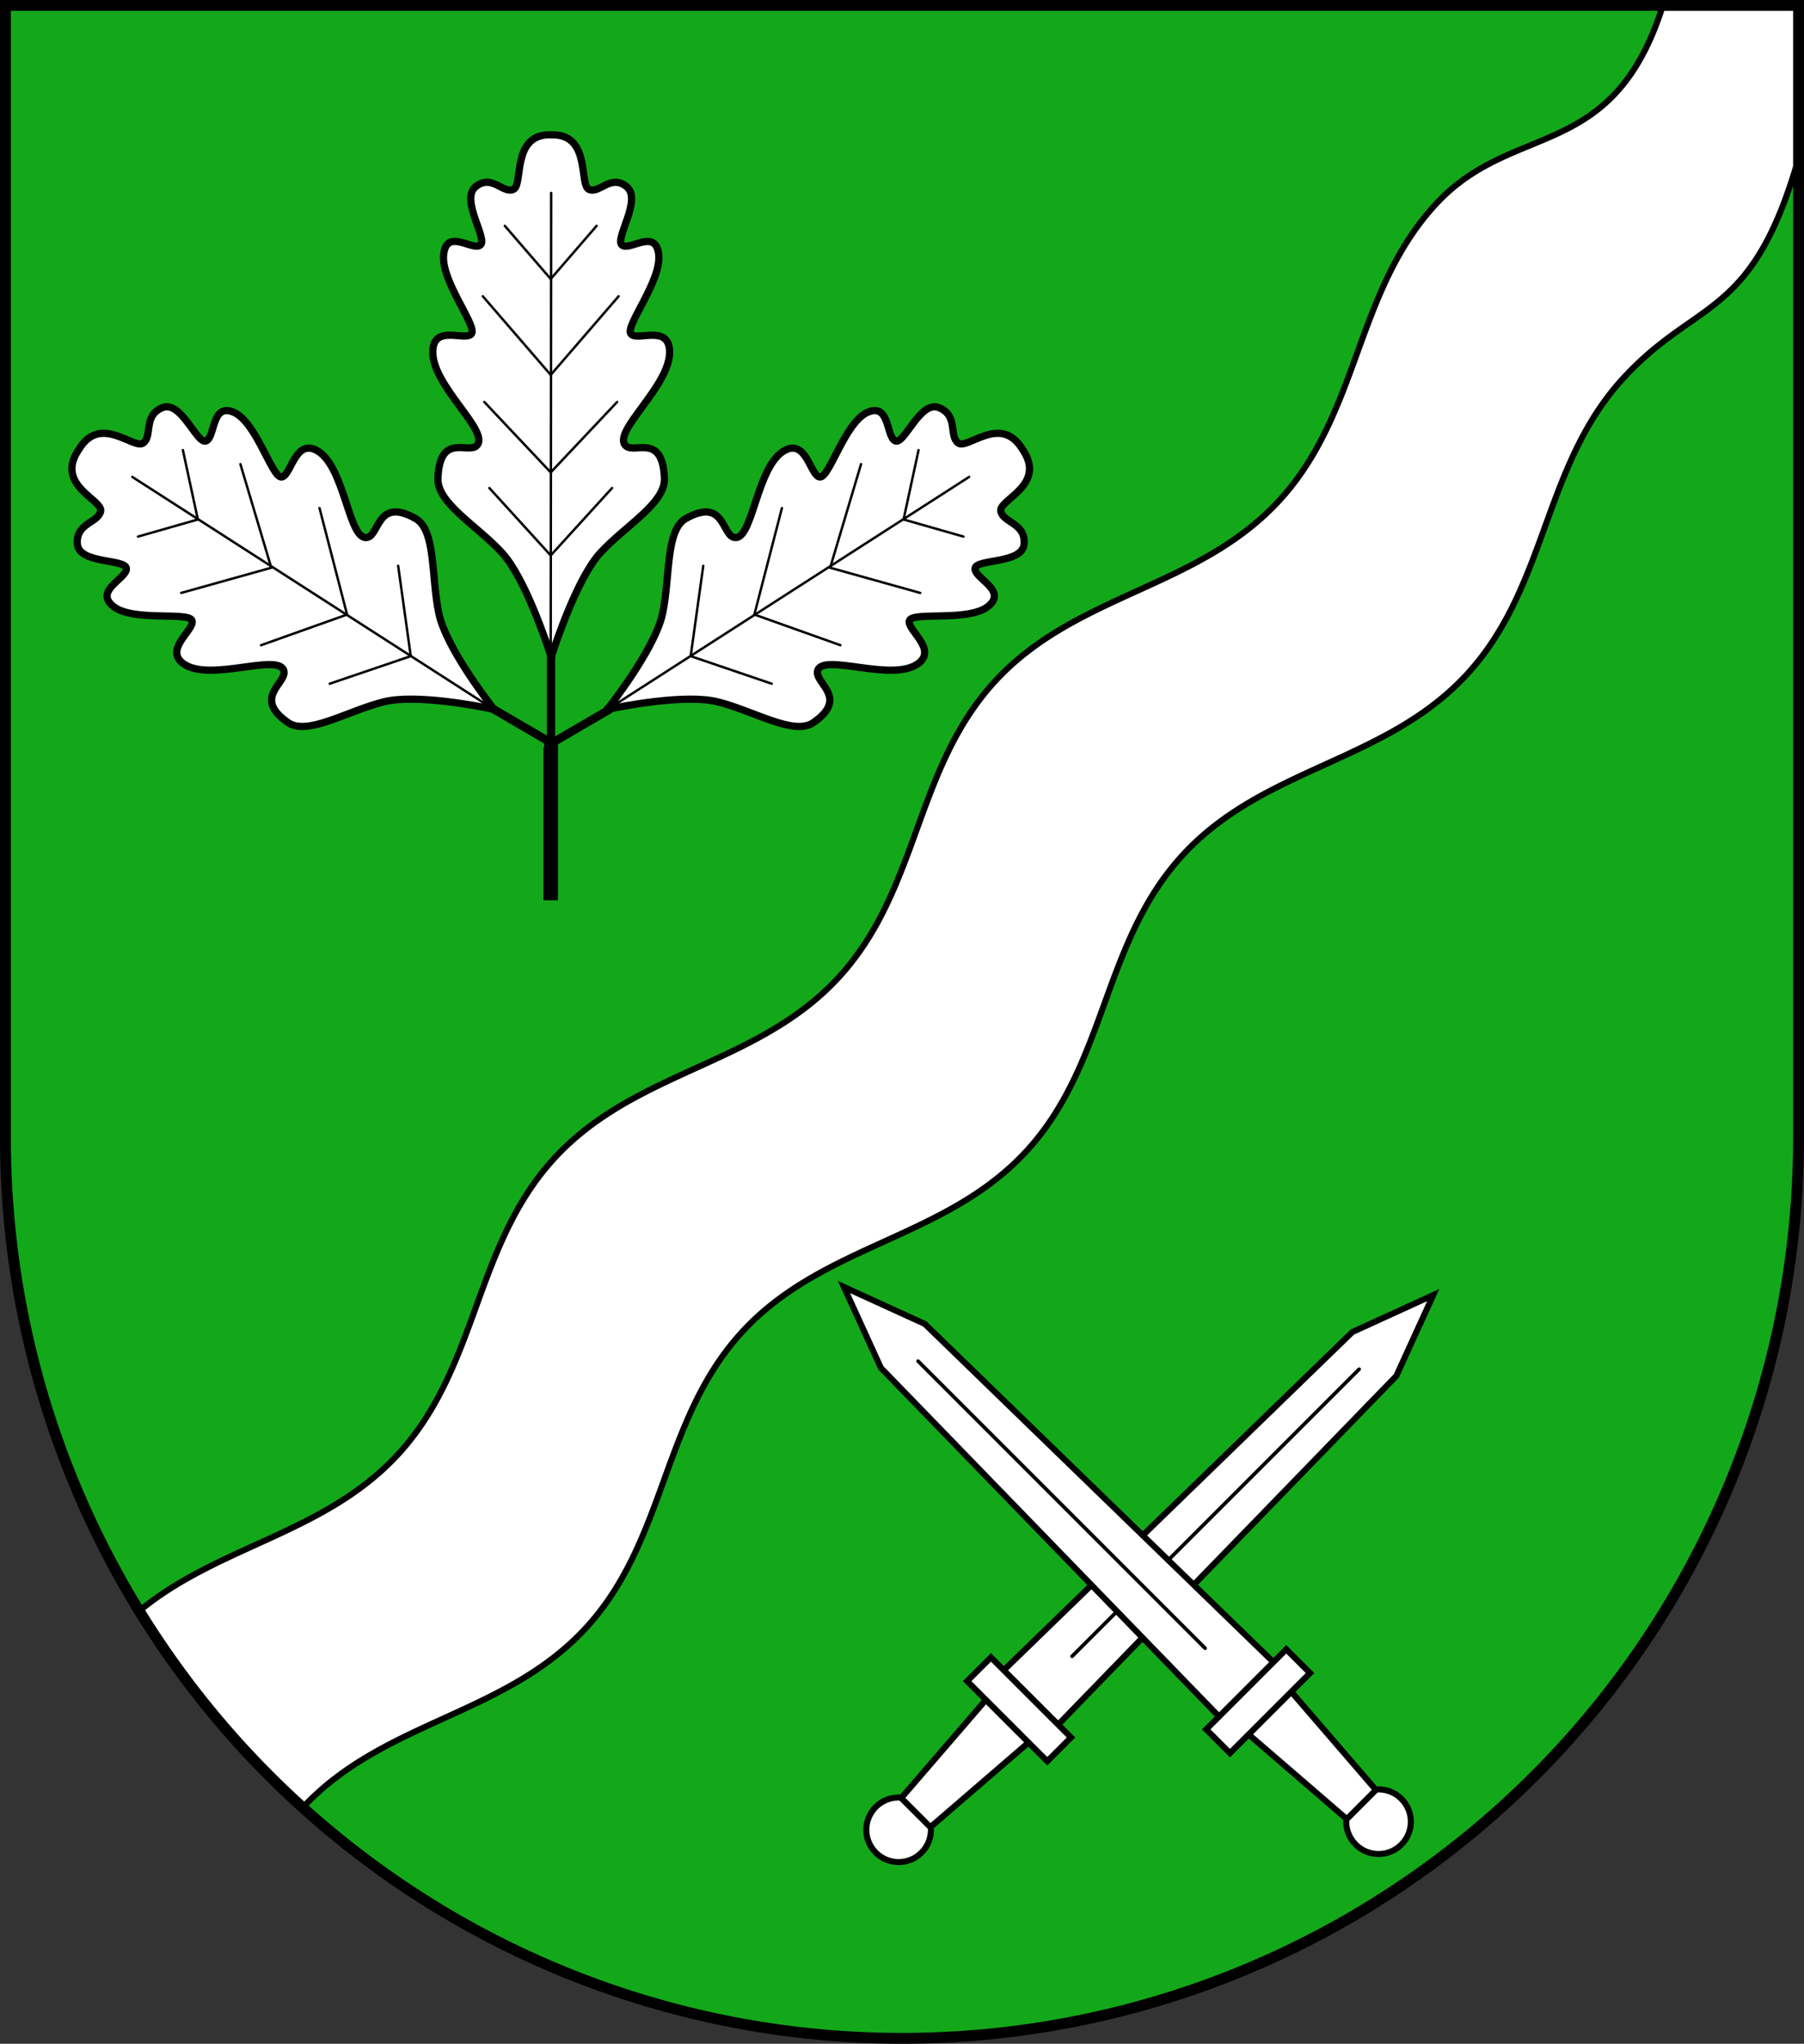 <?xml version="1.0" encoding="UTF-8" standalone="no"?>
<!-- Created with Inkscape (http://www.inkscape.org/) -->

<svg
   width="149.287mm"
   height="169.093mm"
   viewBox="0 0 149.287 169.093"
   version="1.1"
   id="svg4722"
   inkscape:version="1.2.2 (732a01da63, 2022-12-09)"
   sodipodi:docname="Wappen Lohe-Föhrden2.svg"
   xmlns:inkscape="http://www.inkscape.org/namespaces/inkscape"
   xmlns:sodipodi="http://sodipodi.sourceforge.net/DTD/sodipodi-0.dtd"
   xmlns="http://www.w3.org/2000/svg"
   xmlns:svg="http://www.w3.org/2000/svg">
  <rect x="0" y="0" width="149.287" height="169.093" fill="#333333" stroke="none"/>
  <sodipodi:namedview
     id="namedview4724"
     pagecolor="#ffffff"
     bordercolor="#666666"
     borderopacity="1.0"
     inkscape:showpageshadow="2"
     inkscape:pageopacity="0.0"
     inkscape:pagecheckerboard="0"
     inkscape:deskcolor="#d1d1d1"
     inkscape:document-units="mm"
     showgrid="false"
     inkscape:zoom="0.83756174"
     inkscape:cx="281.77027"
     inkscape:cy="320.57338"
     inkscape:current-layer="layer1" />
  <defs
     id="defs4719" />
  <g
     inkscape:label="Ebene 1"
     inkscape:groupmode="layer"
     id="layer1"
     transform="translate(-530.683,-71.504)">
    <g
       id="g4604"
       transform="translate(499.097,-0.408)">
      <path
         id="path2859"
         style="fill:#13a819;fill-opacity:1;stroke:none;stroke-width:0.9;stroke-linecap:round;stroke-dasharray:none"
         d="m 32.036,72.363 v 93.666 a 74.193,74.527 0 0 0 74.193,74.527 74.193,74.527 0 0 0 74.193,-74.527 74.193,74.527 0 0 0 0,-5.2e-4 V 72.363 Z" />
      <path
         id="path2743"
         style="fill:#ffffff;fill-opacity:1;stroke:#000000;stroke-width:0.5;stroke-dasharray:none"
         d="m 169.197,72.363 c -4.141,13.083 -12.365,9.485 -18.786,16.433 -6.71,7.261 -6.284,17.302 -12.994,24.563 -6.71,7.261 -16.754,7.629 -23.464,14.89 -6.71,7.261 -6.285,17.302 -12.995,24.563 -6.709,7.261 -16.754,7.629 -23.464,14.89 -6.709,7.261 -6.283,17.302 -12.993,24.563 -6.047,6.544 -14.802,7.491 -21.384,12.929 a 74.193,74.527 0 0 0 13.555,16.233 c 6.709,-7.166 16.692,-7.565 23.371,-14.793 6.709,-7.261 6.284,-17.302 12.994,-24.563 6.71,-7.261 16.754,-7.629 23.464,-14.89 6.71,-7.261 6.286,-17.302 12.995,-24.563 6.709,-7.261 16.754,-7.628 23.464,-14.89 6.709,-7.261 6.283,-17.302 12.993,-24.563 6.129,-6.633 10.641,-4.774 14.47,-18.165 V 72.363 Z" />
      <path
         id="path4518"
         style="fill:none;fill-opacity:1;stroke:#000000;stroke-width:0.9;stroke-linecap:round;stroke-dasharray:none"
         d="m 32.036,72.363 v 93.666 a 74.193,74.527 0 0 0 74.193,74.527 74.193,74.527 0 0 0 74.193,-74.527 74.193,74.527 0 0 0 0,-5.2e-4 V 72.363 Z" />
      <g
         id="g1597"
         transform="translate(-204.739,4.697)">
        <g
           id="g1121">
          <path
             id="path975"
             style="fill:#ffffff;stroke:#000000;stroke-width:0.6;stroke-linecap:round"
             d="m 281.747,78.367 c -3.106,0.054 -2.094,4.175 -2.95,4.523 -0.87,0.354 -1.778,-1.297 -3.101,-0.236 -1.324,1.062 1.021,4.326 0.378,4.837 -0.643,0.511 -2.77,-1.412 -3.034,0.751 -0.265,2.163 2.732,5.856 2.316,6.564 -0.416,0.708 -3.072,-0.791 -3.214,1.376 -0.189,2.886 4.808,6.729 3.631,7.905 -0.716,0.715 -3.048,-1.118 -3.208,2.69 -0.088,2.082 3.246,3.917 5.326,6.198 1.86,2.04 3.649,7.37 4.008,8.482 v 0.242 c 0,0 0.028,-0.085 0.039,-0.121 0.011,0.033 0.038,0.117 0.038,0.117 v -0.234 c 0.36,-1.111 2.148,-6.442 4.008,-8.482 2.08,-2.281 5.413,-4.115 5.326,-6.198 -0.16,-3.808 -2.492,-1.975 -3.208,-2.69 -1.178,-1.176 3.82,-5.019 3.631,-7.905 -0.142,-2.167 -2.798,-0.668 -3.214,-1.376 -0.416,-0.708 2.58,-4.401 2.316,-6.564 -0.265,-2.163 -2.391,-0.24 -3.034,-0.751 -0.643,-0.511 1.702,-3.775 0.378,-4.837 -1.324,-1.062 -2.232,0.59 -3.101,0.236 -0.856,-0.348 0.157,-4.469 -2.949,-4.523 h -4.9e-4 c -0.049,-8.73e-4 -0.099,-6.8e-4 -0.151,5.16e-4 -0.026,-0.001 -0.049,-0.004 -0.076,-0.004 -0.051,-0.001 -0.102,-0.001 -0.151,-5.17e-4 z" />
          <path
             style="fill:none;stroke:#000000;stroke-width:0.2;stroke-linecap:round;stroke-dasharray:none"
             d="m 281.936,83.177 -0.038,38.28"
             id="path1083" />
          <g
             id="g1097">
            <path
               style="fill:none;stroke:#000000;stroke-width:0.2;stroke-linecap:round;stroke-dasharray:none"
               d="m 278.1,85.901 3.798,4.394"
               id="path1085" />
            <path
               style="fill:none;stroke:#000000;stroke-width:0.2;stroke-linecap:round;stroke-dasharray:none"
               d="m 276.279,91.727 5.62,6.507"
               id="path1087" />
            <path
               style="fill:none;stroke:#000000;stroke-width:0.2;stroke-linecap:round;stroke-dasharray:none"
               d="m 276.404,100.473 5.495,5.826"
               id="path1089" />
            <path
               style="fill:none;stroke:#000000;stroke-width:0.2;stroke-linecap:round;stroke-dasharray:none"
               d="m 276.821,107.592 5.077,5.576"
               id="path1091" />
          </g>
          <g
             id="g1107"
             transform="matrix(-1,0,0,1,563.797,-8.5151126e-7)">
            <path
               style="fill:none;stroke:#000000;stroke-width:0.2;stroke-linecap:round;stroke-dasharray:none"
               d="m 278.1,85.901 3.798,4.394"
               id="path1099" />
            <path
               style="fill:none;stroke:#000000;stroke-width:0.2;stroke-linecap:round;stroke-dasharray:none"
               d="m 276.279,91.727 5.62,6.507"
               id="path1101" />
            <path
               style="fill:none;stroke:#000000;stroke-width:0.2;stroke-linecap:round;stroke-dasharray:none"
               d="m 276.404,100.473 5.495,5.826"
               id="path1103" />
            <path
               style="fill:none;stroke:#000000;stroke-width:0.2;stroke-linecap:round;stroke-dasharray:none"
               d="m 276.821,107.592 5.077,5.576"
               id="path1105" />
          </g>
        </g>
        <g
           id="g1220">
          <path
             id="path1081"
             style="fill:#ffffff;stroke:#000000;stroke-width:0.6;stroke-linecap:round"
             d="m 242.712,104.612 c -1.704,2.826 2.146,3.96 1.941,4.905 -0.207,0.96 -2.032,0.957 -1.932,2.677 0.101,1.72 4.017,1.229 4.063,2.062 0.045,0.833 -2.681,1.794 -1.108,3.107 1.573,1.313 6.197,0.448 6.527,1.174 0.33,0.726 -2.357,2.375 -0.712,3.58 2.191,1.604 8.06,-0.99 8.334,0.656 0.166,1 -2.604,2.191 0.337,4.227 1.608,1.114 4.943,-0.979 7.928,-1.72 2.67,-0.663 7.918,0.374 9.005,0.602 l 0.193,0.12 c 0,0 -0.052,-0.067 -0.074,-0.095 0.032,0.007 0.114,0.024 0.114,0.024 l -0.186,-0.116 c -0.682,-0.876 -3.919,-5.136 -4.497,-7.825 -0.646,-3.007 -0.231,-6.922 -1.938,-7.877 -3.122,-1.747 -2.974,1.264 -3.945,1.554 -1.598,0.477 -1.847,-5.935 -4.25,-7.198 -1.805,-0.949 -2.105,2.189 -2.903,2.212 -0.797,0.023 -2.052,-4.511 -3.922,-5.347 -1.871,-0.836 -1.536,2.035 -2.304,2.361 -0.768,0.325 -2.048,-3.409 -3.637,-2.744 -1.589,0.665 -0.786,2.304 -1.556,2.911 -0.759,0.598 -3.469,-2.361 -5.259,0.41 l -2.9e-4,4.5e-4 c -0.028,0.044 -0.056,0.089 -0.084,0.136 -0.015,0.023 -0.03,0.043 -0.046,0.067 -0.03,0.046 -0.058,0.091 -0.085,0.136 z" />
          <path
             style="fill:none;stroke:#000000;stroke-width:0.2;stroke-linecap:round;stroke-dasharray:none"
             d="m 247.274,106.674 29.588,19.021"
             id="path1177" />
          <path
             style="fill:none;stroke:#000000;stroke-width:0.2;stroke-linecap:round;stroke-dasharray:none"
             d="m 247.743,111.611 4.955,-1.416 -1.239,-5.742"
             id="path1179" />
          <path
             style="fill:none;stroke:#000000;stroke-width:0.2;stroke-linecap:round;stroke-dasharray:none"
             d="m 251.321,116.271 7.453,-2.084 -2.556,-8.573"
             id="path1181" />
          <path
             style="fill:none;stroke:#000000;stroke-width:0.2;stroke-linecap:round;stroke-dasharray:none"
             d="m 257.928,120.597 7.118,-2.537 -2.281,-8.809"
             id="path1183" />
          <path
             style="fill:none;stroke:#000000;stroke-width:0.2;stroke-linecap:round;stroke-dasharray:none"
             d="m 263.611,123.783 6.705,-2.281 -1.042,-7.472"
             id="path1185" />
        </g>
        <g
           id="g1234"
           inkscape:transform-center-x="-22.097308"
           inkscape:transform-center-y="-36.709436"
           transform="matrix(-1,0,0,1,563.797,0)">
          <path
             id="path1222"
             style="fill:#ffffff;stroke:#000000;stroke-width:0.6;stroke-linecap:round"
             d="m 242.712,104.612 c -1.704,2.826 2.146,3.96 1.941,4.905 -0.207,0.96 -2.032,0.957 -1.932,2.677 0.101,1.72 4.017,1.229 4.063,2.062 0.045,0.833 -2.681,1.794 -1.108,3.107 1.573,1.313 6.197,0.448 6.527,1.174 0.33,0.726 -2.357,2.375 -0.712,3.58 2.191,1.604 8.06,-0.99 8.334,0.656 0.166,1 -2.604,2.191 0.337,4.227 1.608,1.114 4.943,-0.979 7.928,-1.72 2.67,-0.663 7.918,0.374 9.005,0.602 l 0.193,0.12 c 0,0 -0.052,-0.067 -0.074,-0.095 0.032,0.007 0.114,0.024 0.114,0.024 l -0.186,-0.116 c -0.682,-0.876 -3.919,-5.136 -4.497,-7.825 -0.646,-3.007 -0.231,-6.922 -1.938,-7.877 -3.122,-1.747 -2.974,1.264 -3.945,1.554 -1.598,0.477 -1.847,-5.935 -4.25,-7.198 -1.805,-0.949 -2.105,2.189 -2.903,2.212 -0.797,0.023 -2.052,-4.511 -3.922,-5.347 -1.871,-0.836 -1.536,2.035 -2.304,2.361 -0.768,0.325 -2.048,-3.409 -3.637,-2.744 -1.589,0.665 -0.786,2.304 -1.556,2.911 -0.759,0.598 -3.469,-2.361 -5.259,0.41 l -2.9e-4,4.5e-4 c -0.028,0.044 -0.056,0.089 -0.084,0.136 -0.015,0.023 -0.03,0.043 -0.046,0.067 -0.03,0.046 -0.058,0.091 -0.085,0.136 z" />
          <path
             style="fill:none;stroke:#000000;stroke-width:0.2;stroke-linecap:round;stroke-dasharray:none"
             d="m 247.274,106.674 29.588,19.021"
             id="path1224" />
          <path
             style="fill:none;stroke:#000000;stroke-width:0.2;stroke-linecap:round;stroke-dasharray:none"
             d="m 247.743,111.611 4.955,-1.416 -1.239,-5.742"
             id="path1226" />
          <path
             style="fill:none;stroke:#000000;stroke-width:0.2;stroke-linecap:round;stroke-dasharray:none"
             d="m 251.321,116.271 7.453,-2.084 -2.556,-8.573"
             id="path1228" />
          <path
             style="fill:none;stroke:#000000;stroke-width:0.2;stroke-linecap:round;stroke-dasharray:none"
             d="m 257.928,120.597 7.118,-2.537 -2.281,-8.809"
             id="path1230" />
          <path
             style="fill:none;stroke:#000000;stroke-width:0.2;stroke-linecap:round;stroke-dasharray:none"
             d="m 263.611,123.783 6.705,-2.281 -1.042,-7.472"
             id="path1232" />
        </g>
        <rect
           style="fill:#000000;stroke:none;stroke-width:0.2;stroke-linecap:round;stroke-dasharray:none"
           id="rect1288"
           width="0.688"
           height="7.341"
           x="281.578"
           y="121.458" />
        <path
           id="rect1446"
           style="fill:#000000;stroke:none;stroke-width:0.2;stroke-linecap:round;stroke-dasharray:none"
           d="M 31.292,302.679 H 30.604 l -2.58e-4,6.532 0.611,-0.355 0.077,0.046 z"
           transform="rotate(-59.737)" />
        <path
           id="rect1448"
           style="fill:#000000;stroke:none;stroke-width:0.2;stroke-linecap:round;stroke-dasharray:none"
           inkscape:transform-center-x="-1.7001779"
           inkscape:transform-center-y="-5.255825"
           d="m -252.842,-184.286 -2.9e-4,6.224 -0.077,-0.046 -0.611,0.355 2.5e-4,-6.532 z"
           transform="matrix(-0.504,-0.864,-0.864,0.504,0,0)" />
        <rect
           style="fill:#000000;stroke:none;stroke-width:0.2;stroke-linecap:round;stroke-dasharray:none"
           id="rect1450"
           width="1.196"
           height="12.653"
           x="281.3"
           y="129.049" />
      </g>
      <g
         id="g4556">
        <circle
           style="fill:#ffffff;stroke:#000000;stroke-width:0.5;stroke-linecap:round;stroke-dasharray:none"
           id="circle1836"
           cx="-232.817"
           cy="-82.979"
           r="2.674"
           transform="rotate(-135)" />
        <path
           id="path1834"
           style="fill:#ffffff;stroke:#000000;stroke-width:0.5;stroke-linecap:round;stroke-dasharray:none"
           d="m 108.579,223.085 8.676,-7.481 -1.337,-2.271 -2.27,-1.336 -7.481,8.676 1.205,1.205 z" />
        <path
           id="path1838"
           style="fill:#ffffff;stroke:#000000;stroke-width:0.5;stroke-linecap:round;stroke-dasharray:none"
           d="m 118.382,215.396 28.754,-29.644 3.056,-6.691 -6.691,3.056 -29.644,28.754 2.262,2.262 z" />
        <path
           style="fill:#ffffff;stroke:#000000;stroke-width:0.3;stroke-linecap:round;stroke-dasharray:none"
           d="M 120.304,208.949 144.058,185.195"
           id="path1840" />
        <rect
           style="fill:#ffffff;stroke:#000000;stroke-width:0.5;stroke-linecap:round;stroke-dasharray:none"
           id="rect1842"
           width="9.372"
           height="2.781"
           x="-237.503"
           y="-70.273"
           transform="rotate(-135)" />
        <circle
           style="fill:#ffffff;stroke:#000000;stroke-width:0.5;stroke-linecap:round;stroke-dasharray:none"
           id="path1818"
           cx="54.424"
           cy="-260.426"
           r="2.674"
           transform="rotate(135)" />
        <path
           id="path1657"
           style="fill:#ffffff;stroke:#000000;stroke-width:0.5;stroke-linecap:round;stroke-dasharray:none"
           d="m 145.45,220.005 -7.481,-8.676 -2.271,1.337 -1.336,2.27 8.676,7.481 1.205,-1.205 z" />
        <path
           id="path1820"
           style="fill:#ffffff;stroke:#000000;stroke-width:0.5;stroke-linecap:round;stroke-dasharray:none"
           d="m 137.761,210.203 -29.644,-28.754 -6.691,-3.056 3.056,6.691 28.754,29.644 2.262,-2.262 z" />
        <path
           style="fill:#ffffff;stroke:#000000;stroke-width:0.3;stroke-linecap:round;stroke-dasharray:none"
           d="M 131.313,208.281 107.56,184.527"
           id="path1825" />
        <rect
           style="fill:#ffffff;stroke:#000000;stroke-width:0.5;stroke-linecap:round;stroke-dasharray:none"
           id="rect1653"
           width="9.372"
           height="2.781"
           x="49.738"
           y="-247.721"
           transform="rotate(135)" />
      </g>
    </g>
  </g>
</svg>
